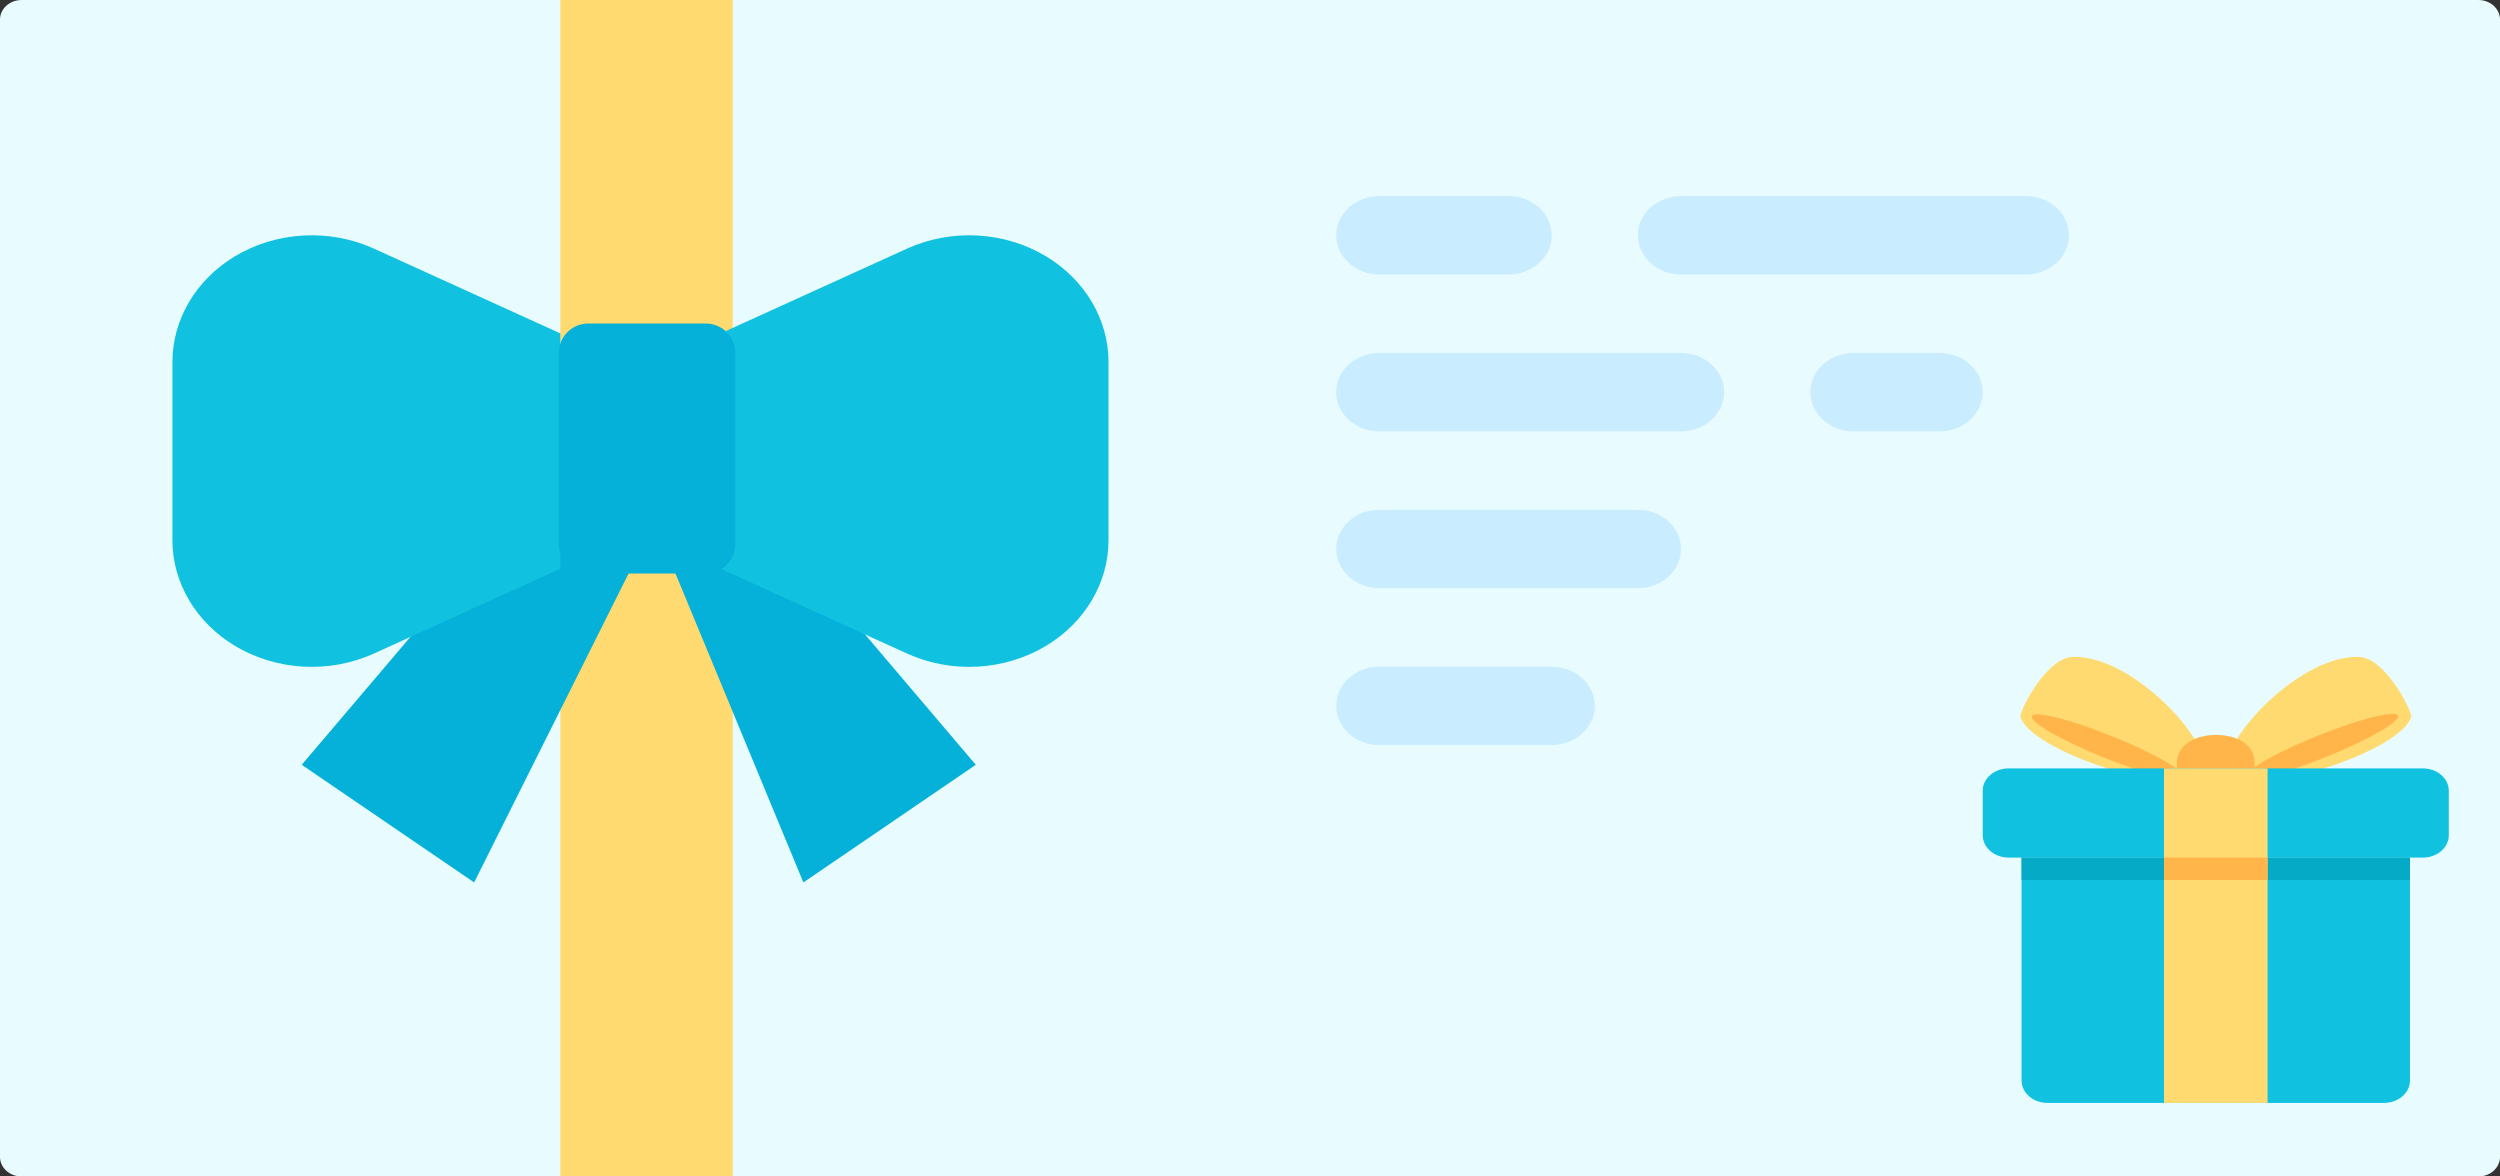<svg width="170" height="80" viewBox="0 0 170 80" fill="none" xmlns="http://www.w3.org/2000/svg">
<rect x="0" y="0" width="170" height="80" fill="#333333" stroke="none"/>
<path d="M168.534 0.001H1.466C0.656 0.001 0 0.598 0 1.335V78.667C0 79.403 0.656 80 1.466 80H168.534C169.344 80 170 79.403 170 78.667V1.335C170 0.598 169.344 0.001 168.534 0.001Z" fill="#E8FCFF"/>
<path d="M49.828 0H38.103V79.999H49.828V0Z" fill="#FFDA71"/>
<path d="M42.907 38.673L32.242 60.006L20.518 52.006L34.114 36.006L42.907 38.673Z" fill="#05B1D8"/>
<path d="M45.797 38.673L54.63 60.006L66.354 52.006L52.758 36.006L45.797 38.673Z" fill="#05B1D8"/>
<path d="M15.943 17.447C14.646 18.234 13.582 19.301 12.846 20.552C12.11 21.803 11.725 23.2 11.725 24.619V36.726C11.724 38.145 12.109 39.543 12.845 40.794C13.581 42.045 14.645 43.112 15.943 43.899C17.333 44.742 18.943 45.236 20.61 45.33C22.277 45.425 23.941 45.117 25.435 44.437L38.104 38.672V22.673L25.435 16.91C23.941 16.23 22.277 15.922 20.61 16.016C18.943 16.111 17.333 16.604 15.943 17.447Z" fill="#11C1E0"/>
<path d="M71.161 17.448C72.459 18.235 73.522 19.301 74.258 20.552C74.994 21.803 75.379 23.2 75.379 24.619V36.727C75.38 38.146 74.995 39.543 74.259 40.794C73.523 42.045 72.459 43.112 71.161 43.9C69.771 44.742 68.161 45.236 66.494 45.331C64.827 45.425 63.162 45.117 61.669 44.437L49 38.673V22.673L61.669 16.91C63.162 16.23 64.827 15.922 66.494 16.017C68.161 16.111 69.771 16.605 71.161 17.448Z" fill="#11C1E0"/>
<path d="M50 24C50 22.895 49.105 22 48 22H40C38.895 22 38 22.895 38 24V37C38 38.105 38.895 39 40 39H48C49.105 39 50 38.105 50 37V24Z" fill="#05B1D8"/>
<path d="M102.585 18.666H93.792C93.015 18.666 92.269 18.385 91.72 17.885C91.17 17.385 90.861 16.707 90.861 16C90.861 15.292 91.17 14.614 91.72 14.114C92.269 13.614 93.015 13.333 93.792 13.333H102.585C103.363 13.333 104.109 13.614 104.658 14.114C105.208 14.614 105.517 15.292 105.517 16C105.517 16.707 105.208 17.385 104.658 17.885C104.109 18.385 103.363 18.666 102.585 18.666Z" fill="#CAECFF"/>
<path d="M137.758 18.666H114.31C113.532 18.666 112.787 18.385 112.237 17.885C111.688 17.385 111.379 16.707 111.379 16C111.379 15.292 111.688 14.614 112.237 14.114C112.787 13.614 113.532 13.333 114.31 13.333H137.758C138.536 13.333 139.281 13.614 139.831 14.114C140.38 14.614 140.689 15.292 140.689 16C140.689 16.707 140.38 17.385 139.831 17.885C139.281 18.385 138.536 18.666 137.758 18.666Z" fill="#CAECFF"/>
<path d="M114.31 29.333H93.792C93.015 29.333 92.269 29.052 91.72 28.552C91.17 28.052 90.861 27.373 90.861 26.666C90.861 25.959 91.17 25.281 91.72 24.781C92.269 24.281 93.015 24 93.792 24H114.31C115.087 24 115.833 24.281 116.382 24.781C116.932 25.281 117.241 25.959 117.241 26.666C117.241 27.373 116.932 28.052 116.382 28.552C115.833 29.052 115.087 29.333 114.31 29.333Z" fill="#CAECFF"/>
<path d="M131.897 29.333H126.035C125.257 29.333 124.512 29.052 123.962 28.552C123.412 28.052 123.104 27.373 123.104 26.666C123.104 25.959 123.412 25.281 123.962 24.781C124.512 24.281 125.257 24 126.035 24H131.897C132.674 24 133.42 24.281 133.969 24.781C134.519 25.281 134.828 25.959 134.828 26.666C134.828 27.373 134.519 28.052 133.969 28.552C133.42 29.052 132.674 29.333 131.897 29.333Z" fill="#CAECFF"/>
<path d="M111.379 39.999H93.792C93.015 39.999 92.269 39.718 91.72 39.218C91.17 38.718 90.861 38.04 90.861 37.333C90.861 36.625 91.17 35.947 91.72 35.447C92.269 34.947 93.015 34.666 93.792 34.666H111.379C112.156 34.666 112.902 34.947 113.451 35.447C114.001 35.947 114.31 36.625 114.31 37.333C114.31 38.04 114.001 38.718 113.451 39.218C112.902 39.718 112.156 39.999 111.379 39.999Z" fill="#CAECFF"/>
<path d="M105.516 50.666H93.792C93.015 50.666 92.269 50.385 91.72 49.885C91.17 49.385 90.861 48.706 90.861 47.999C90.861 47.292 91.17 46.614 91.72 46.114C92.269 45.614 93.015 45.333 93.792 45.333H105.516C106.294 45.333 107.04 45.614 107.589 46.114C108.139 46.614 108.448 47.292 108.448 47.999C108.448 48.706 108.139 49.385 107.589 49.885C107.04 50.385 106.294 50.666 105.516 50.666Z" fill="#CAECFF"/>
<path d="M163.967 48.686C163.879 48.079 162.118 44.667 160.358 44.667C156.044 44.591 150.498 51.036 151.642 52.401C153.403 54.449 163.527 50.961 163.967 48.686Z" fill="#FFDA71"/>
<path d="M157.507 50.069C154.648 51.229 152.499 52.477 152.706 52.855C152.913 53.234 155.399 52.601 158.257 51.441C161.116 50.281 163.266 49.033 163.058 48.654C162.851 48.275 160.366 48.909 157.507 50.069Z" fill="#FFB54A"/>
<path d="M137.381 48.686C137.469 48.079 139.23 44.667 140.99 44.667C145.304 44.591 150.85 51.036 149.705 52.401C147.945 54.449 137.821 50.961 137.381 48.686Z" fill="#FFDA71"/>
<path d="M142.971 51.476C145.83 52.636 148.315 53.269 148.522 52.89C148.729 52.511 146.58 51.264 143.721 50.104C140.862 48.944 138.377 48.31 138.17 48.689C137.963 49.068 140.112 50.315 142.971 51.476Z" fill="#FFB54A"/>
<path d="M153.315 53.008V51.87C153.315 50.657 152.171 49.975 150.674 49.975C149.266 49.975 148.033 50.657 148.033 51.87V53.008H153.315Z" fill="#FFB54A"/>
<path d="M162.116 74.999H139.227C138.259 74.999 137.467 74.316 137.467 73.482V58.316H163.877V73.482C163.877 74.316 163.084 74.999 162.116 74.999Z" fill="#11C1E0"/>
<path d="M164.757 58.316H136.587C135.618 58.316 134.826 57.634 134.826 56.8V53.766C134.826 52.932 135.618 52.25 136.587 52.25H164.757C165.726 52.25 166.518 52.932 166.518 53.766V56.8C166.518 57.634 165.726 58.316 164.757 58.316Z" fill="#11C1E0"/>
<path d="M163.877 58.316H137.467V59.833H163.877V58.316Z" fill="#05AAC7"/>
<path d="M154.195 52.25H147.152V74.999H154.195V52.25Z" fill="#FFDA71"/>
<path d="M154.195 58.316H147.152V59.833H154.195V58.316Z" fill="#FFB54A"/>
</svg>
